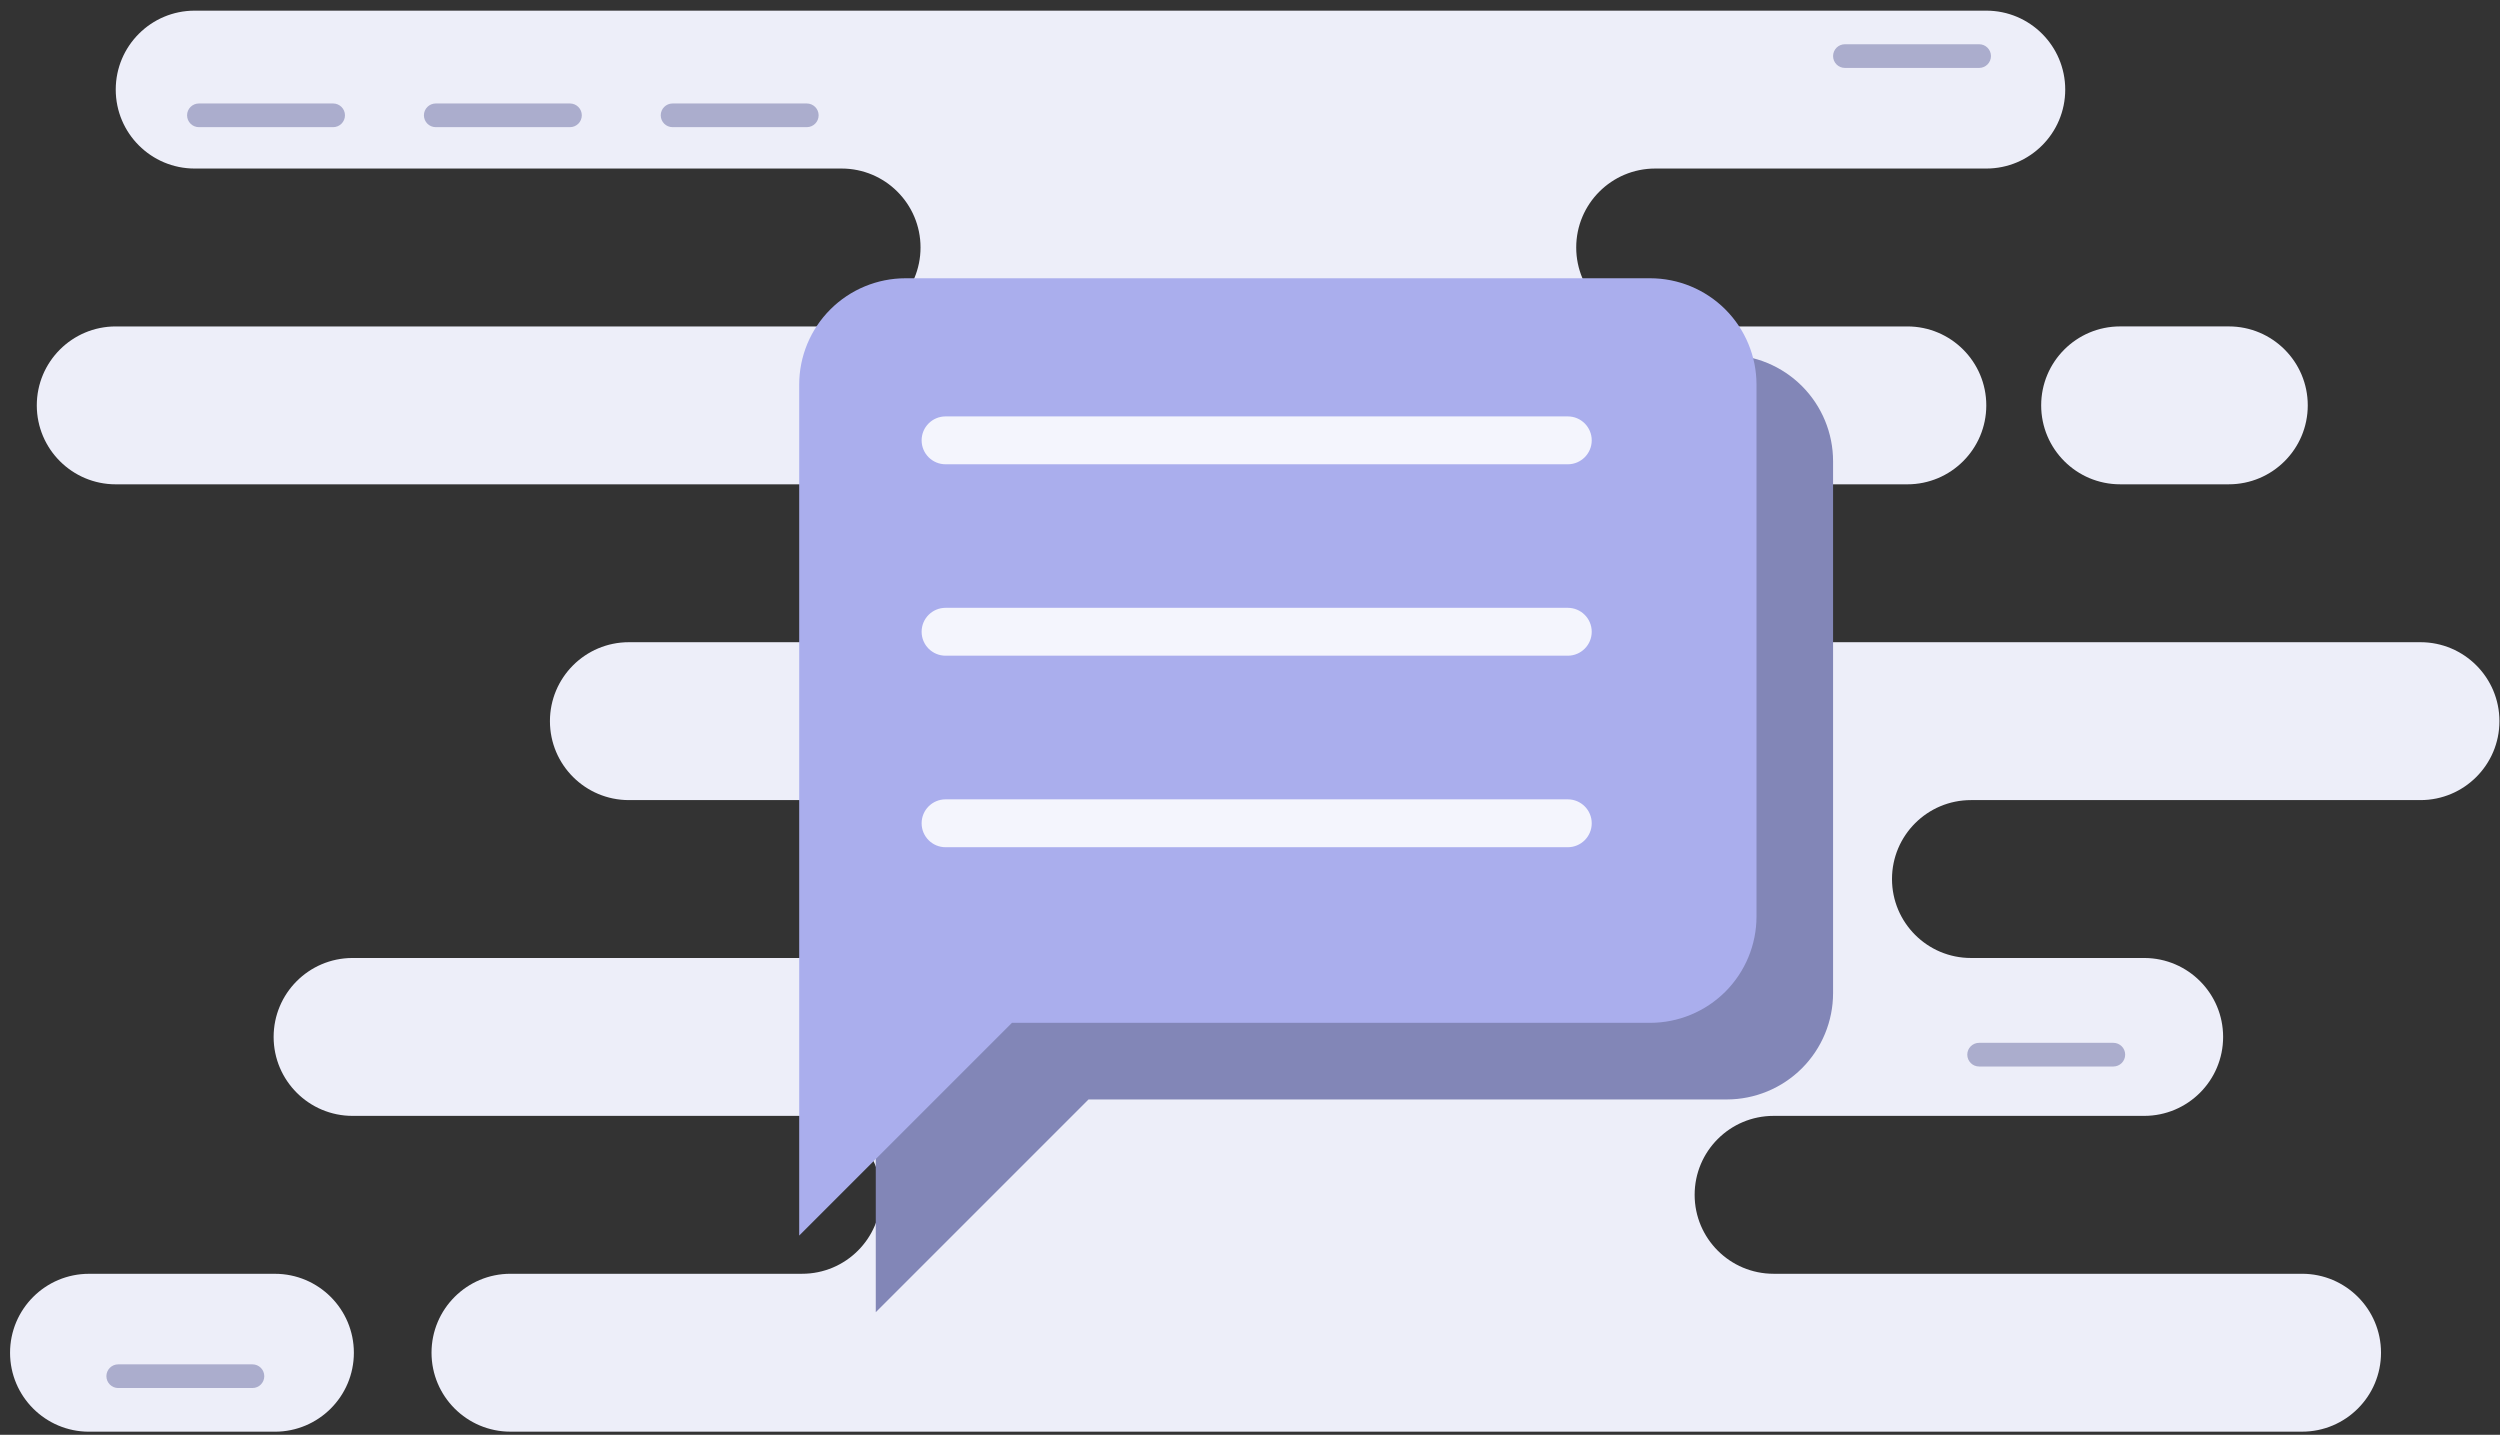 <svg width="460" height="264" viewBox="0 0 460 264" version="1.1" xmlns="http://www.w3.org/2000/svg" xmlns:xlink="http://www.w3.org/1999/xlink">
<rect x="0" y="0" width="460" height="264" fill="#333333" stroke="none"/>
<title>empty-messages</title>
<desc>Created using Figma</desc>
<g id="Canvas" transform="matrix(2 0 0 2 -876 -2620)">
<g id="empty-messages">
<g id="Subtract">
<use xlink:href="#path0_fill" transform="translate(441.385 1310.98)" fill="#EDEEF9"/>
</g>
<g id="Rectangle 11">
<use xlink:href="#path1_fill" transform="translate(618.99 1405.94)" fill="#ABADCD"/>
</g>
<g id="Rectangle 11">
<use xlink:href="#path1_fill" transform="translate(498.788 1319.52)" fill="#ABADCD"/>
</g>
<g id="Rectangle 11">
<use xlink:href="#path1_fill" transform="translate(477 1319.52)" fill="#ABADCD"/>
</g>
<g id="Rectangle 11">
<use xlink:href="#path1_fill" transform="translate(606.643 1314.07)" fill="#ABADCD"/>
</g>
<g id="Rectangle 11">
<use xlink:href="#path1_fill" transform="translate(455.211 1319.52)" fill="#ABADCD"/>
</g>
<g id="Rectangle 14">
<use xlink:href="#path2_fill" transform="translate(438.925 1427.19)" fill="#EDEEF9"/>
</g>
<g id="Rectangle 11.1">
<use xlink:href="#path3_fill" transform="translate(447.788 1435.52)" fill="#ABADCD"/>
</g>
<g id="Rectangle 14">
<use xlink:href="#path4_fill" transform="translate(625.788 1340.03)" fill="#EDEEF9"/>
</g>
<g id="Group">
<g id="Vector">
<use xlink:href="#path5_fill" transform="translate(518.571 1342.65)" fill="#8286B7"/>
</g>
<g id="Group">
<g id="Vector">
<use xlink:href="#path5_fill" transform="translate(511.526 1335.6)" fill="#AAAEED"/>
</g>
<g id="Group">
<g id="Rectangle 11">
<use xlink:href="#path6_fill" transform="translate(522.789 1348.31)" fill="#F4F5FD"/>
</g>
<g id="Rectangle 11">
<use xlink:href="#path6_fill" transform="translate(522.789 1365.92)" fill="#F4F5FD"/>
</g>
<g id="Rectangle 11">
<use xlink:href="#path6_fill" transform="translate(522.789 1383.54)" fill="#F4F5FD"/>
</g>
</g>
</g>
</g>
</g>
</g>
<defs>
<path id="path0_fill" fill-rule="evenodd" d="M 7.263 7.263C 7.263 11.274 10.515 14.526 14.526 14.526L 47.209 14.526L 74.041 14.526C 78.052 14.526 81.304 17.778 81.304 21.789C 81.304 25.8 78.052 29.052 74.041 29.052L 47.209 29.052L 7.263 29.052C 3.252 29.052 0 32.303 0 36.315C 0 40.326 3.252 43.578 7.263 43.578L 32.683 43.578L 81.304 43.578C 85.315 43.578 88.567 46.829 88.567 50.841C 88.567 54.852 85.315 58.103 81.304 58.103L 54.472 58.103C 50.461 58.103 47.209 61.355 47.209 65.367C 47.209 69.378 50.461 72.629 54.472 72.629L 83.524 72.629L 117.619 72.629C 121.63 72.629 124.882 75.881 124.882 79.892C 124.882 83.903 121.63 87.155 117.619 87.155L 83.524 87.155L 29.052 87.155C 29.038 87.155 29.023 87.155 29.009 87.155C 25.017 87.178 21.789 90.421 21.789 94.418C 21.789 98.429 25.041 101.681 29.052 101.681L 65.366 101.681L 70.409 101.681C 74.421 101.681 77.672 104.933 77.672 108.944C 77.672 112.955 74.421 116.207 70.409 116.207L 65.366 116.207L 43.578 116.207C 39.566 116.207 36.315 119.459 36.315 123.47C 36.315 127.481 39.566 130.733 43.578 130.733L 208.405 130.733C 212.417 130.733 215.668 127.481 215.668 123.47C 215.668 119.459 212.417 116.207 208.405 116.207L 159.785 116.207C 155.773 116.207 152.522 112.955 152.522 108.944C 152.522 104.933 155.773 101.681 159.785 101.681L 193.879 101.681C 197.891 101.681 201.142 98.429 201.142 94.418C 201.142 90.421 197.914 87.178 193.922 87.155L 193.879 87.155L 177.942 87.155C 173.931 87.155 170.679 83.903 170.679 79.892C 170.679 75.881 173.931 72.629 177.942 72.629L 219.3 72.629C 223.311 72.629 226.563 69.378 226.563 65.367C 226.563 61.355 223.311 58.103 219.3 58.103L 197.511 58.103L 119.838 58.103C 115.827 58.103 112.575 54.852 112.575 50.841C 112.575 46.829 115.827 43.578 119.838 43.578L 172.091 43.578C 176.102 43.578 179.354 40.326 179.354 36.315C 179.354 32.303 176.102 29.052 172.091 29.052L 148.89 29.052C 144.879 29.052 141.627 25.8 141.627 21.789C 141.627 17.778 144.879 14.526 148.89 14.526L 179.354 14.526C 183.365 14.526 186.616 11.274 186.616 7.263C 186.616 3.252 183.365 0 179.354 0L 14.526 0C 10.515 0 7.263 3.252 7.263 7.263Z"/>
<path id="path1_fill" d="M 0 1.089C 0 0.488 0.488 0 1.089 0L 13.436 0C 14.038 0 14.526 0.488 14.526 1.089C 14.526 1.691 14.038 2.179 13.436 2.179L 1.089 2.179C 0.488 2.179 0 1.691 0 1.089Z"/>
<path id="path2_fill" d="M 0 7.263C 0 3.252 3.252 0 7.263 0L 24.368 0C 28.379 0 31.631 3.252 31.631 7.263C 31.631 11.274 28.379 14.526 24.368 14.526L 7.263 14.526C 3.252 14.526 0 11.274 0 7.263Z"/>
<path id="path3_fill" d="M 0 1.089C 0 0.488 0.488 0 1.089 0L 13.436 0C 14.038 0 14.526 0.488 14.526 1.089L 14.526 1.089C 14.526 1.691 14.038 2.179 13.436 2.179L 1.089 2.179C 0.488 2.179 0 1.691 0 1.089L 0 1.089Z"/>
<path id="path4_fill" d="M 0 7.263C 0 3.252 3.252 0 7.263 0L 17.263 0C 21.274 0 24.526 3.252 24.526 7.263C 24.526 11.274 21.274 14.526 17.263 14.526L 7.263 14.526C 3.252 14.526 0 11.274 0 7.263Z"/>
<path id="path5_fill" d="M 88.072 58.715C 88.072 61.31 87.041 63.799 85.206 65.634C 83.37 67.469 80.881 68.5 78.286 68.5L 19.572 68.5L 0 88.072L 0 9.786C 0 7.19 1.031 4.701 2.866 2.866C 4.701 1.031 7.19 2.17287e-15 9.786 0L 78.286 0C 80.881 2.17287e-15 83.37 1.031 85.206 2.866C 87.041 4.701 88.072 7.19 88.072 9.786L 88.072 58.715Z"/>
<path id="path6_fill" d="M 0 2.202C 0 0.986 0.986 0 2.202 0L 59.448 0C 60.664 0 61.65 0.986 61.65 2.202L 61.65 2.202C 61.65 3.418 60.664 4.404 59.448 4.404L 2.202 4.404C 0.986 4.404 0 3.418 0 2.202L 0 2.202Z"/>
</defs>
</svg>
